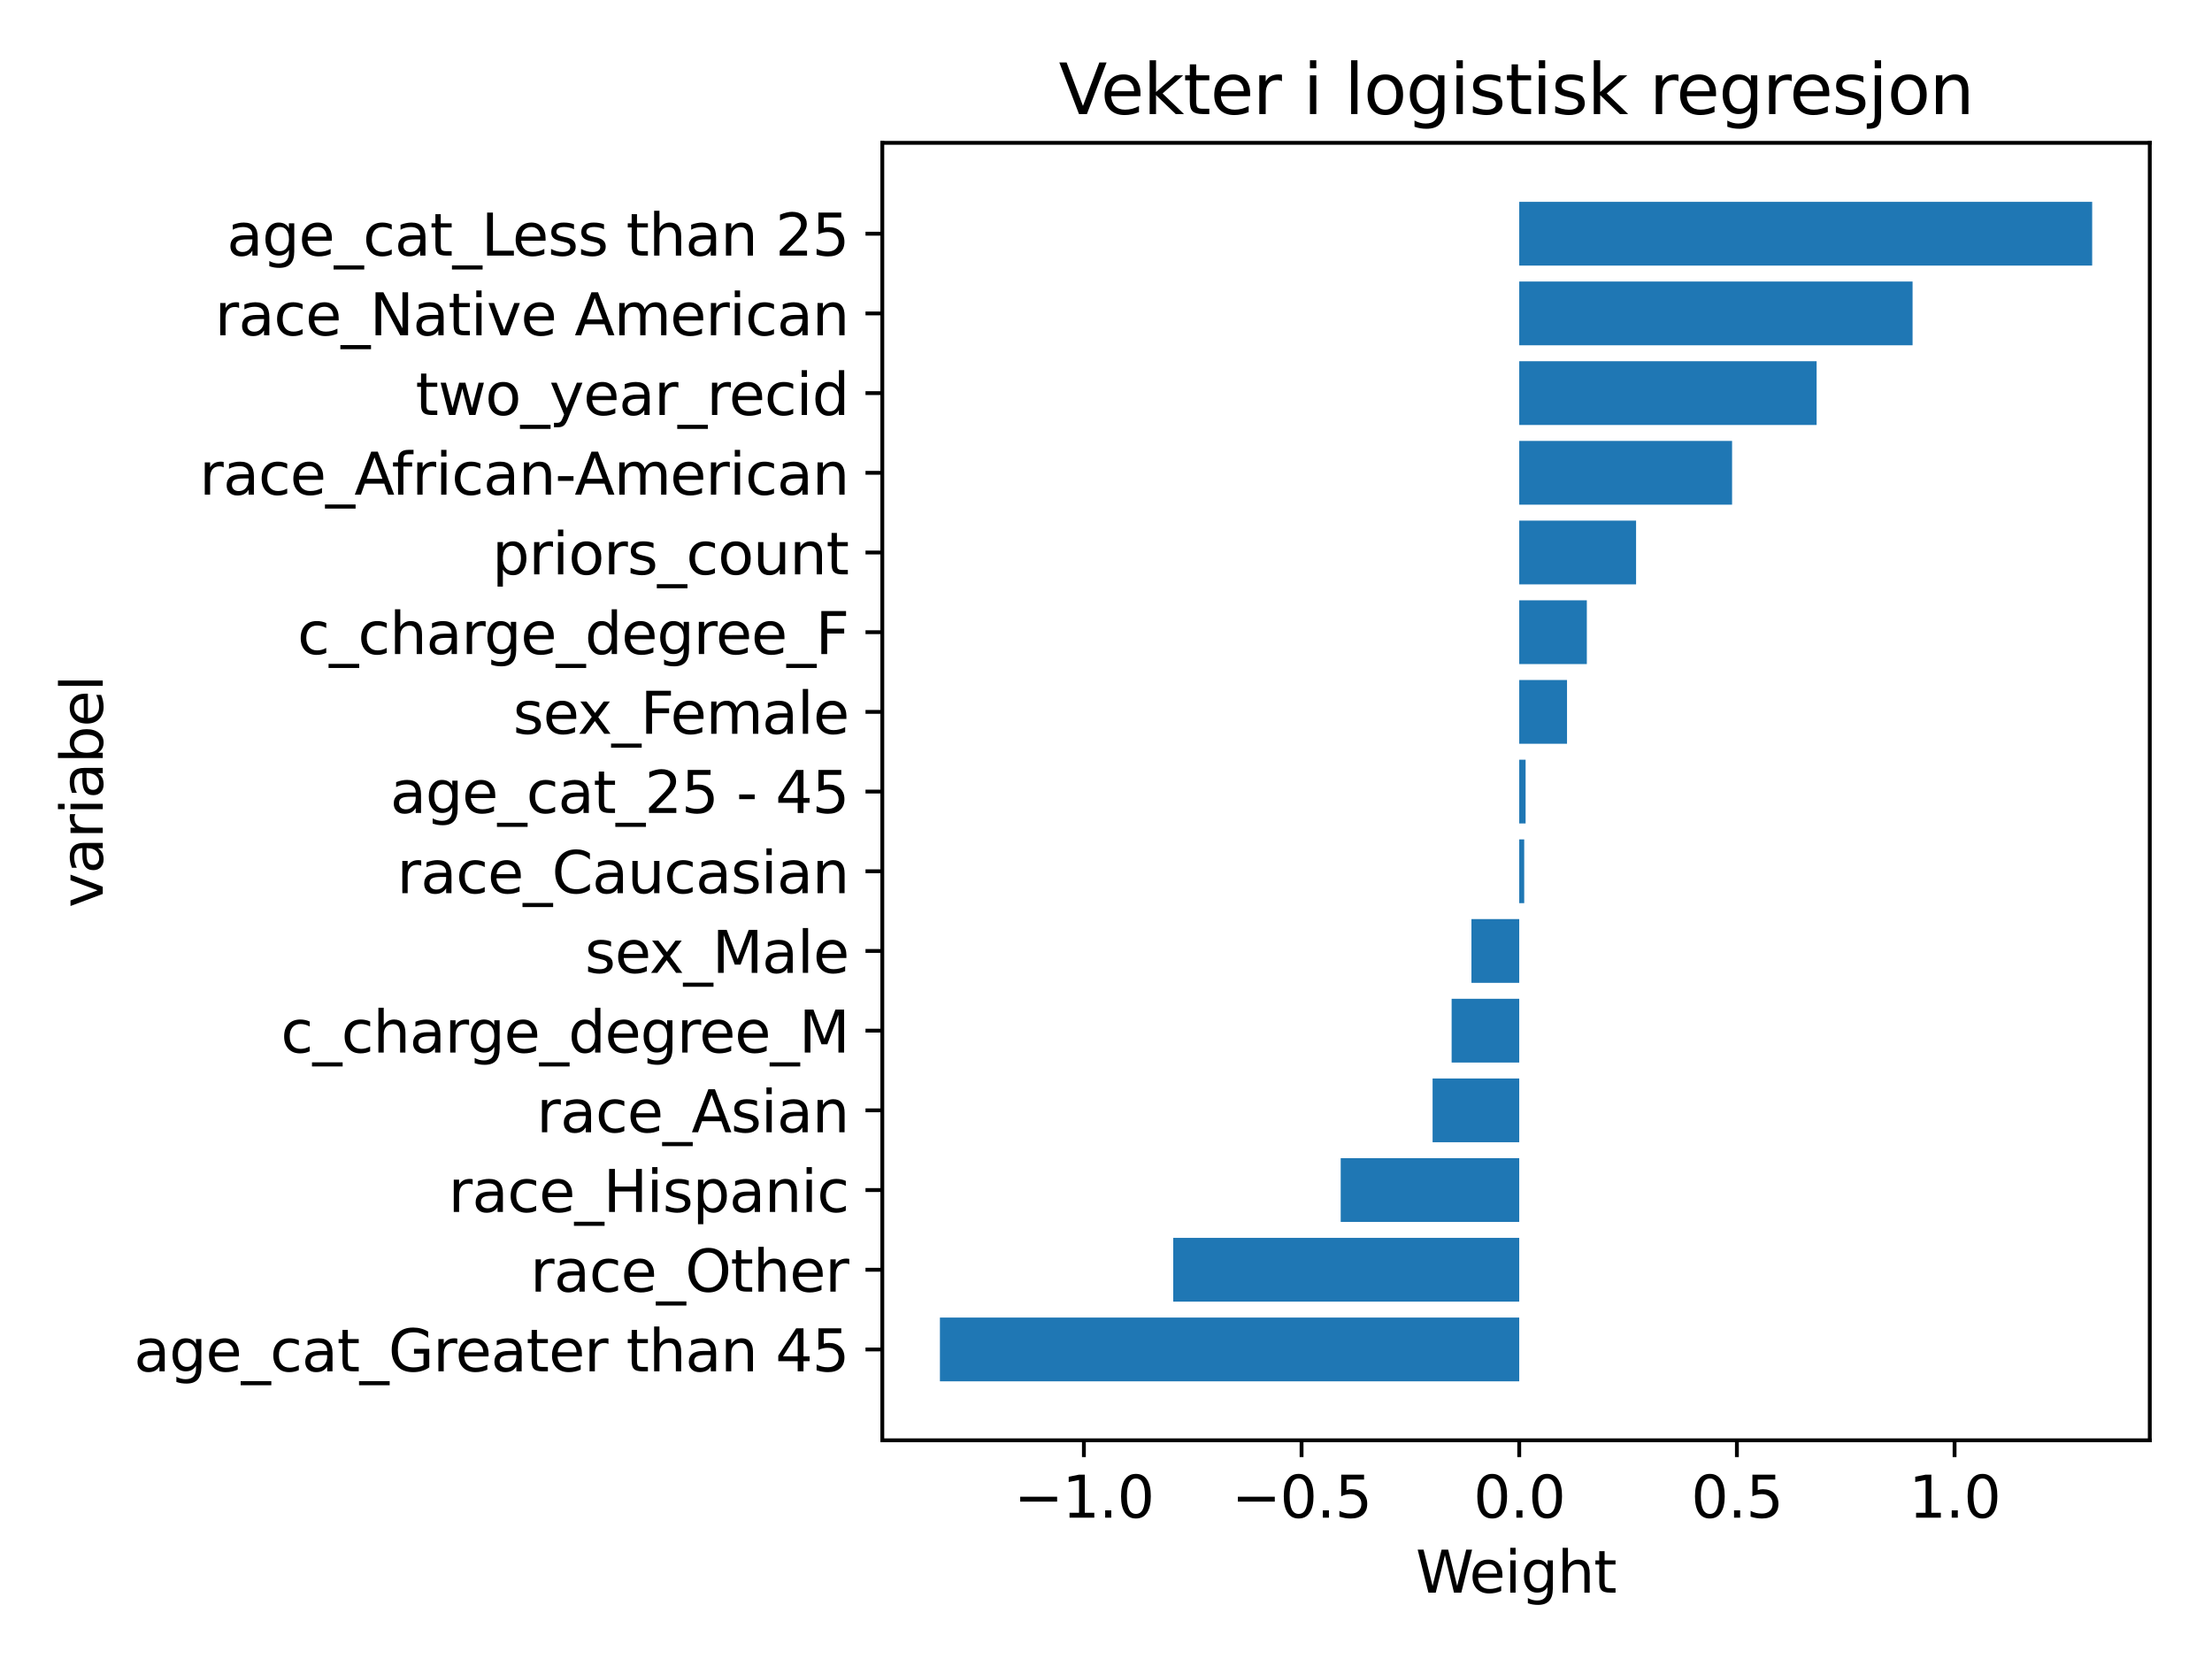 <?xml version="1.0" encoding="utf-8" standalone="no"?>
<!DOCTYPE svg PUBLIC "-//W3C//DTD SVG 1.1//EN"
  "http://www.w3.org/Graphics/SVG/1.1/DTD/svg11.dtd">
<svg xmlns:xlink="http://www.w3.org/1999/xlink" width="460.8pt" height="345.6pt" viewBox="0 0 460.8 345.6" xmlns="http://www.w3.org/2000/svg" version="1.1">
 <defs>
  <style type="text/css">*{stroke-linejoin: round; stroke-linecap: butt}</style>
 </defs>
 <g id="figure_1">
  <g id="patch_1">
   <path d="M 0 345.6 
L 460.8 345.6 
L 460.8 0 
L 0 0 
z
" style="fill: #ffffff"/>
  </g>
  <g id="axes_1">
   <g id="patch_2">
    <path d="M 183.8 300.04 
L 447.84 300.04 
L 447.84 29.76 
L 183.8 29.76 
z
" style="fill: #ffffff"/>
   </g>
   <g id="patch_3">
    <path d="M 316.483 287.755 
L 195.802 287.755 
L 195.802 274.473 
L 316.483 274.473 
z
" clip-path="url(#p409fd5f65a)" style="fill: #1f77b4"/>
   </g>
   <g id="patch_4">
    <path d="M 316.483 271.153 
L 244.405 271.153 
L 244.405 257.871 
L 316.483 257.871 
z
" clip-path="url(#p409fd5f65a)" style="fill: #1f77b4"/>
   </g>
   <g id="patch_5">
    <path d="M 316.483 254.551 
L 279.292 254.551 
L 279.292 241.269 
L 316.483 241.269 
z
" clip-path="url(#p409fd5f65a)" style="fill: #1f77b4"/>
   </g>
   <g id="patch_6">
    <path d="M 316.483 237.949 
L 298.436 237.949 
L 298.436 224.667 
L 316.483 224.667 
z
" clip-path="url(#p409fd5f65a)" style="fill: #1f77b4"/>
   </g>
   <g id="patch_7">
    <path d="M 316.483 221.347 
L 302.4 221.347 
L 302.4 208.065 
L 316.483 208.065 
z
" clip-path="url(#p409fd5f65a)" style="fill: #1f77b4"/>
   </g>
   <g id="patch_8">
    <path d="M 316.483 204.745 
L 306.528 204.745 
L 306.528 191.463 
L 316.483 191.463 
z
" clip-path="url(#p409fd5f65a)" style="fill: #1f77b4"/>
   </g>
   <g id="patch_9">
    <path d="M 316.483 188.143 
L 317.522 188.143 
L 317.522 174.861 
L 316.483 174.861 
z
" clip-path="url(#p409fd5f65a)" style="fill: #1f77b4"/>
   </g>
   <g id="patch_10">
    <path d="M 316.483 171.541 
L 317.811 171.541 
L 317.811 158.259 
L 316.483 158.259 
z
" clip-path="url(#p409fd5f65a)" style="fill: #1f77b4"/>
   </g>
   <g id="patch_11">
    <path d="M 316.483 154.939 
L 326.439 154.939 
L 326.439 141.657 
L 316.483 141.657 
z
" clip-path="url(#p409fd5f65a)" style="fill: #1f77b4"/>
   </g>
   <g id="patch_12">
    <path d="M 316.483 138.337 
L 330.567 138.337 
L 330.567 125.055 
L 316.483 125.055 
z
" clip-path="url(#p409fd5f65a)" style="fill: #1f77b4"/>
   </g>
   <g id="patch_13">
    <path d="M 316.483 121.735 
L 340.826 121.735 
L 340.826 108.453 
L 316.483 108.453 
z
" clip-path="url(#p409fd5f65a)" style="fill: #1f77b4"/>
   </g>
   <g id="patch_14">
    <path d="M 316.483 105.133 
L 360.823 105.133 
L 360.823 91.851 
L 316.483 91.851 
z
" clip-path="url(#p409fd5f65a)" style="fill: #1f77b4"/>
   </g>
   <g id="patch_15">
    <path d="M 316.483 88.531 
L 378.435 88.531 
L 378.435 75.249 
L 316.483 75.249 
z
" clip-path="url(#p409fd5f65a)" style="fill: #1f77b4"/>
   </g>
   <g id="patch_16">
    <path d="M 316.483 71.929 
L 398.424 71.929 
L 398.424 58.647 
L 316.483 58.647 
z
" clip-path="url(#p409fd5f65a)" style="fill: #1f77b4"/>
   </g>
   <g id="patch_17">
    <path d="M 316.483 55.327 
L 435.838 55.327 
L 435.838 42.045 
L 316.483 42.045 
z
" clip-path="url(#p409fd5f65a)" style="fill: #1f77b4"/>
   </g>
   <g id="matplotlib.axis_1">
    <g id="xtick_1">
     <g id="line2d_1">
      <defs>
       <path id="m7506af72a2" d="M 0 0 
L 0 3.5 
" style="stroke: #000000; stroke-width: 0.8"/>
      </defs>
      <g>
       <use xlink:href="#m7506af72a2" x="225.795" y="300.04" style="stroke: #000000; stroke-width: 0.8"/>
      </g>
     </g>
     <g id="text_1">
      <!-- −1.0 -->
      <g transform="translate(211.225 316.158) scale(0.12 -0.12)">
       <defs>
        <path id="DejaVuSans-2212" d="M 678 2272 
L 4684 2272 
L 4684 1741 
L 678 1741 
L 678 2272 
z
" transform="scale(0.016)"/>
        <path id="DejaVuSans-31" d="M 794 531 
L 1825 531 
L 1825 4091 
L 703 3866 
L 703 4441 
L 1819 4666 
L 2450 4666 
L 2450 531 
L 3481 531 
L 3481 0 
L 794 0 
L 794 531 
z
" transform="scale(0.016)"/>
        <path id="DejaVuSans-2e" d="M 684 794 
L 1344 794 
L 1344 0 
L 684 0 
L 684 794 
z
" transform="scale(0.016)"/>
        <path id="DejaVuSans-30" d="M 2034 4250 
Q 1547 4250 1301 3770 
Q 1056 3291 1056 2328 
Q 1056 1369 1301 889 
Q 1547 409 2034 409 
Q 2525 409 2770 889 
Q 3016 1369 3016 2328 
Q 3016 3291 2770 3770 
Q 2525 4250 2034 4250 
z
M 2034 4750 
Q 2819 4750 3233 4129 
Q 3647 3509 3647 2328 
Q 3647 1150 3233 529 
Q 2819 -91 2034 -91 
Q 1250 -91 836 529 
Q 422 1150 422 2328 
Q 422 3509 836 4129 
Q 1250 4750 2034 4750 
z
" transform="scale(0.016)"/>
       </defs>
       <use xlink:href="#DejaVuSans-2212"/>
       <use xlink:href="#DejaVuSans-31" x="83.789"/>
       <use xlink:href="#DejaVuSans-2e" x="147.412"/>
       <use xlink:href="#DejaVuSans-30" x="179.199"/>
      </g>
     </g>
    </g>
    <g id="xtick_2">
     <g id="line2d_2">
      <g>
       <use xlink:href="#m7506af72a2" x="271.139" y="300.04" style="stroke: #000000; stroke-width: 0.8"/>
      </g>
     </g>
     <g id="text_2">
      <!-- −0.5 -->
      <g transform="translate(256.57 316.158) scale(0.12 -0.12)">
       <defs>
        <path id="DejaVuSans-35" d="M 691 4666 
L 3169 4666 
L 3169 4134 
L 1269 4134 
L 1269 2991 
Q 1406 3038 1543 3061 
Q 1681 3084 1819 3084 
Q 2600 3084 3056 2656 
Q 3513 2228 3513 1497 
Q 3513 744 3044 326 
Q 2575 -91 1722 -91 
Q 1428 -91 1123 -41 
Q 819 9 494 109 
L 494 744 
Q 775 591 1075 516 
Q 1375 441 1709 441 
Q 2250 441 2565 725 
Q 2881 1009 2881 1497 
Q 2881 1984 2565 2268 
Q 2250 2553 1709 2553 
Q 1456 2553 1204 2497 
Q 953 2441 691 2322 
L 691 4666 
z
" transform="scale(0.016)"/>
       </defs>
       <use xlink:href="#DejaVuSans-2212"/>
       <use xlink:href="#DejaVuSans-30" x="83.789"/>
       <use xlink:href="#DejaVuSans-2e" x="147.412"/>
       <use xlink:href="#DejaVuSans-35" x="179.199"/>
      </g>
     </g>
    </g>
    <g id="xtick_3">
     <g id="line2d_3">
      <g>
       <use xlink:href="#m7506af72a2" x="316.483" y="300.04" style="stroke: #000000; stroke-width: 0.8"/>
      </g>
     </g>
     <g id="text_3">
      <!-- 0.0 -->
      <g transform="translate(306.942 316.158) scale(0.12 -0.12)">
       <use xlink:href="#DejaVuSans-30"/>
       <use xlink:href="#DejaVuSans-2e" x="63.623"/>
       <use xlink:href="#DejaVuSans-30" x="95.41"/>
      </g>
     </g>
    </g>
    <g id="xtick_4">
     <g id="line2d_4">
      <g>
       <use xlink:href="#m7506af72a2" x="361.828" y="300.04" style="stroke: #000000; stroke-width: 0.8"/>
      </g>
     </g>
     <g id="text_4">
      <!-- 0.5 -->
      <g transform="translate(352.286 316.158) scale(0.12 -0.12)">
       <use xlink:href="#DejaVuSans-30"/>
       <use xlink:href="#DejaVuSans-2e" x="63.623"/>
       <use xlink:href="#DejaVuSans-35" x="95.41"/>
      </g>
     </g>
    </g>
    <g id="xtick_5">
     <g id="line2d_5">
      <g>
       <use xlink:href="#m7506af72a2" x="407.172" y="300.04" style="stroke: #000000; stroke-width: 0.8"/>
      </g>
     </g>
     <g id="text_5">
      <!-- 1.0 -->
      <g transform="translate(397.63 316.158) scale(0.12 -0.12)">
       <use xlink:href="#DejaVuSans-31"/>
       <use xlink:href="#DejaVuSans-2e" x="63.623"/>
       <use xlink:href="#DejaVuSans-30" x="95.41"/>
      </g>
     </g>
    </g>
    <g id="text_6">
     <!-- Weight -->
     <g transform="translate(294.918 331.772) scale(0.12 -0.12)">
      <defs>
       <path id="DejaVuSans-57" d="M 213 4666 
L 850 4666 
L 1831 722 
L 2809 4666 
L 3519 4666 
L 4500 722 
L 5478 4666 
L 6119 4666 
L 4947 0 
L 4153 0 
L 3169 4050 
L 2175 0 
L 1381 0 
L 213 4666 
z
" transform="scale(0.016)"/>
       <path id="DejaVuSans-65" d="M 3597 1894 
L 3597 1613 
L 953 1613 
Q 991 1019 1311 708 
Q 1631 397 2203 397 
Q 2534 397 2845 478 
Q 3156 559 3463 722 
L 3463 178 
Q 3153 47 2828 -22 
Q 2503 -91 2169 -91 
Q 1331 -91 842 396 
Q 353 884 353 1716 
Q 353 2575 817 3079 
Q 1281 3584 2069 3584 
Q 2775 3584 3186 3129 
Q 3597 2675 3597 1894 
z
M 3022 2063 
Q 3016 2534 2758 2815 
Q 2500 3097 2075 3097 
Q 1594 3097 1305 2825 
Q 1016 2553 972 2059 
L 3022 2063 
z
" transform="scale(0.016)"/>
       <path id="DejaVuSans-69" d="M 603 3500 
L 1178 3500 
L 1178 0 
L 603 0 
L 603 3500 
z
M 603 4863 
L 1178 4863 
L 1178 4134 
L 603 4134 
L 603 4863 
z
" transform="scale(0.016)"/>
       <path id="DejaVuSans-67" d="M 2906 1791 
Q 2906 2416 2648 2759 
Q 2391 3103 1925 3103 
Q 1463 3103 1205 2759 
Q 947 2416 947 1791 
Q 947 1169 1205 825 
Q 1463 481 1925 481 
Q 2391 481 2648 825 
Q 2906 1169 2906 1791 
z
M 3481 434 
Q 3481 -459 3084 -895 
Q 2688 -1331 1869 -1331 
Q 1566 -1331 1297 -1286 
Q 1028 -1241 775 -1147 
L 775 -588 
Q 1028 -725 1275 -790 
Q 1522 -856 1778 -856 
Q 2344 -856 2625 -561 
Q 2906 -266 2906 331 
L 2906 616 
Q 2728 306 2450 153 
Q 2172 0 1784 0 
Q 1141 0 747 490 
Q 353 981 353 1791 
Q 353 2603 747 3093 
Q 1141 3584 1784 3584 
Q 2172 3584 2450 3431 
Q 2728 3278 2906 2969 
L 2906 3500 
L 3481 3500 
L 3481 434 
z
" transform="scale(0.016)"/>
       <path id="DejaVuSans-68" d="M 3513 2113 
L 3513 0 
L 2938 0 
L 2938 2094 
Q 2938 2591 2744 2837 
Q 2550 3084 2163 3084 
Q 1697 3084 1428 2787 
Q 1159 2491 1159 1978 
L 1159 0 
L 581 0 
L 581 4863 
L 1159 4863 
L 1159 2956 
Q 1366 3272 1645 3428 
Q 1925 3584 2291 3584 
Q 2894 3584 3203 3211 
Q 3513 2838 3513 2113 
z
" transform="scale(0.016)"/>
       <path id="DejaVuSans-74" d="M 1172 4494 
L 1172 3500 
L 2356 3500 
L 2356 3053 
L 1172 3053 
L 1172 1153 
Q 1172 725 1289 603 
Q 1406 481 1766 481 
L 2356 481 
L 2356 0 
L 1766 0 
Q 1100 0 847 248 
Q 594 497 594 1153 
L 594 3053 
L 172 3053 
L 172 3500 
L 594 3500 
L 594 4494 
L 1172 4494 
z
" transform="scale(0.016)"/>
      </defs>
      <use xlink:href="#DejaVuSans-57"/>
      <use xlink:href="#DejaVuSans-65" x="93.002"/>
      <use xlink:href="#DejaVuSans-69" x="154.525"/>
      <use xlink:href="#DejaVuSans-67" x="182.309"/>
      <use xlink:href="#DejaVuSans-68" x="245.785"/>
      <use xlink:href="#DejaVuSans-74" x="309.164"/>
     </g>
    </g>
   </g>
   <g id="matplotlib.axis_2">
    <g id="ytick_1">
     <g id="line2d_6">
      <defs>
       <path id="mded110d74c" d="M 0 0 
L -3.5 0 
" style="stroke: #000000; stroke-width: 0.8"/>
      </defs>
      <g>
       <use xlink:href="#mded110d74c" x="183.8" y="281.114" style="stroke: #000000; stroke-width: 0.8"/>
      </g>
     </g>
     <g id="text_7">
      <!-- age_cat_Greater than 45 -->
      <g transform="translate(27.902 285.673) scale(0.12 -0.12)">
       <defs>
        <path id="DejaVuSans-61" d="M 2194 1759 
Q 1497 1759 1228 1600 
Q 959 1441 959 1056 
Q 959 750 1161 570 
Q 1363 391 1709 391 
Q 2188 391 2477 730 
Q 2766 1069 2766 1631 
L 2766 1759 
L 2194 1759 
z
M 3341 1997 
L 3341 0 
L 2766 0 
L 2766 531 
Q 2569 213 2275 61 
Q 1981 -91 1556 -91 
Q 1019 -91 701 211 
Q 384 513 384 1019 
Q 384 1609 779 1909 
Q 1175 2209 1959 2209 
L 2766 2209 
L 2766 2266 
Q 2766 2663 2505 2880 
Q 2244 3097 1772 3097 
Q 1472 3097 1187 3025 
Q 903 2953 641 2809 
L 641 3341 
Q 956 3463 1253 3523 
Q 1550 3584 1831 3584 
Q 2591 3584 2966 3190 
Q 3341 2797 3341 1997 
z
" transform="scale(0.016)"/>
        <path id="DejaVuSans-5f" d="M 3263 -1063 
L 3263 -1509 
L -63 -1509 
L -63 -1063 
L 3263 -1063 
z
" transform="scale(0.016)"/>
        <path id="DejaVuSans-63" d="M 3122 3366 
L 3122 2828 
Q 2878 2963 2633 3030 
Q 2388 3097 2138 3097 
Q 1578 3097 1268 2742 
Q 959 2388 959 1747 
Q 959 1106 1268 751 
Q 1578 397 2138 397 
Q 2388 397 2633 464 
Q 2878 531 3122 666 
L 3122 134 
Q 2881 22 2623 -34 
Q 2366 -91 2075 -91 
Q 1284 -91 818 406 
Q 353 903 353 1747 
Q 353 2603 823 3093 
Q 1294 3584 2113 3584 
Q 2378 3584 2631 3529 
Q 2884 3475 3122 3366 
z
" transform="scale(0.016)"/>
        <path id="DejaVuSans-47" d="M 3809 666 
L 3809 1919 
L 2778 1919 
L 2778 2438 
L 4434 2438 
L 4434 434 
Q 4069 175 3628 42 
Q 3188 -91 2688 -91 
Q 1594 -91 976 548 
Q 359 1188 359 2328 
Q 359 3472 976 4111 
Q 1594 4750 2688 4750 
Q 3144 4750 3555 4637 
Q 3966 4525 4313 4306 
L 4313 3634 
Q 3963 3931 3569 4081 
Q 3175 4231 2741 4231 
Q 1884 4231 1454 3753 
Q 1025 3275 1025 2328 
Q 1025 1384 1454 906 
Q 1884 428 2741 428 
Q 3075 428 3337 486 
Q 3600 544 3809 666 
z
" transform="scale(0.016)"/>
        <path id="DejaVuSans-72" d="M 2631 2963 
Q 2534 3019 2420 3045 
Q 2306 3072 2169 3072 
Q 1681 3072 1420 2755 
Q 1159 2438 1159 1844 
L 1159 0 
L 581 0 
L 581 3500 
L 1159 3500 
L 1159 2956 
Q 1341 3275 1631 3429 
Q 1922 3584 2338 3584 
Q 2397 3584 2469 3576 
Q 2541 3569 2628 3553 
L 2631 2963 
z
" transform="scale(0.016)"/>
        <path id="DejaVuSans-20" transform="scale(0.016)"/>
        <path id="DejaVuSans-6e" d="M 3513 2113 
L 3513 0 
L 2938 0 
L 2938 2094 
Q 2938 2591 2744 2837 
Q 2550 3084 2163 3084 
Q 1697 3084 1428 2787 
Q 1159 2491 1159 1978 
L 1159 0 
L 581 0 
L 581 3500 
L 1159 3500 
L 1159 2956 
Q 1366 3272 1645 3428 
Q 1925 3584 2291 3584 
Q 2894 3584 3203 3211 
Q 3513 2838 3513 2113 
z
" transform="scale(0.016)"/>
        <path id="DejaVuSans-34" d="M 2419 4116 
L 825 1625 
L 2419 1625 
L 2419 4116 
z
M 2253 4666 
L 3047 4666 
L 3047 1625 
L 3713 1625 
L 3713 1100 
L 3047 1100 
L 3047 0 
L 2419 0 
L 2419 1100 
L 313 1100 
L 313 1709 
L 2253 4666 
z
" transform="scale(0.016)"/>
       </defs>
       <use xlink:href="#DejaVuSans-61"/>
       <use xlink:href="#DejaVuSans-67" x="61.279"/>
       <use xlink:href="#DejaVuSans-65" x="124.756"/>
       <use xlink:href="#DejaVuSans-5f" x="186.279"/>
       <use xlink:href="#DejaVuSans-63" x="236.279"/>
       <use xlink:href="#DejaVuSans-61" x="291.26"/>
       <use xlink:href="#DejaVuSans-74" x="352.539"/>
       <use xlink:href="#DejaVuSans-5f" x="391.748"/>
       <use xlink:href="#DejaVuSans-47" x="441.748"/>
       <use xlink:href="#DejaVuSans-72" x="519.238"/>
       <use xlink:href="#DejaVuSans-65" x="558.102"/>
       <use xlink:href="#DejaVuSans-61" x="619.625"/>
       <use xlink:href="#DejaVuSans-74" x="680.904"/>
       <use xlink:href="#DejaVuSans-65" x="720.113"/>
       <use xlink:href="#DejaVuSans-72" x="781.637"/>
       <use xlink:href="#DejaVuSans-20" x="822.75"/>
       <use xlink:href="#DejaVuSans-74" x="854.537"/>
       <use xlink:href="#DejaVuSans-68" x="893.746"/>
       <use xlink:href="#DejaVuSans-61" x="957.125"/>
       <use xlink:href="#DejaVuSans-6e" x="1018.404"/>
       <use xlink:href="#DejaVuSans-20" x="1081.783"/>
       <use xlink:href="#DejaVuSans-34" x="1113.57"/>
       <use xlink:href="#DejaVuSans-35" x="1177.193"/>
      </g>
     </g>
    </g>
    <g id="ytick_2">
     <g id="line2d_7">
      <g>
       <use xlink:href="#mded110d74c" x="183.8" y="264.512" style="stroke: #000000; stroke-width: 0.8"/>
      </g>
     </g>
     <g id="text_8">
      <!-- race_Other -->
      <g transform="translate(110.459 269.071) scale(0.12 -0.12)">
       <defs>
        <path id="DejaVuSans-4f" d="M 2522 4238 
Q 1834 4238 1429 3725 
Q 1025 3213 1025 2328 
Q 1025 1447 1429 934 
Q 1834 422 2522 422 
Q 3209 422 3611 934 
Q 4013 1447 4013 2328 
Q 4013 3213 3611 3725 
Q 3209 4238 2522 4238 
z
M 2522 4750 
Q 3503 4750 4090 4092 
Q 4678 3434 4678 2328 
Q 4678 1225 4090 567 
Q 3503 -91 2522 -91 
Q 1538 -91 948 565 
Q 359 1222 359 2328 
Q 359 3434 948 4092 
Q 1538 4750 2522 4750 
z
" transform="scale(0.016)"/>
       </defs>
       <use xlink:href="#DejaVuSans-72"/>
       <use xlink:href="#DejaVuSans-61" x="41.113"/>
       <use xlink:href="#DejaVuSans-63" x="102.393"/>
       <use xlink:href="#DejaVuSans-65" x="157.373"/>
       <use xlink:href="#DejaVuSans-5f" x="218.896"/>
       <use xlink:href="#DejaVuSans-4f" x="268.896"/>
       <use xlink:href="#DejaVuSans-74" x="347.607"/>
       <use xlink:href="#DejaVuSans-68" x="386.816"/>
       <use xlink:href="#DejaVuSans-65" x="450.195"/>
       <use xlink:href="#DejaVuSans-72" x="511.719"/>
      </g>
     </g>
    </g>
    <g id="ytick_3">
     <g id="line2d_8">
      <g>
       <use xlink:href="#mded110d74c" x="183.8" y="247.91" style="stroke: #000000; stroke-width: 0.8"/>
      </g>
     </g>
     <g id="text_9">
      <!-- race_Hispanic -->
      <g transform="translate(93.413 252.469) scale(0.12 -0.12)">
       <defs>
        <path id="DejaVuSans-48" d="M 628 4666 
L 1259 4666 
L 1259 2753 
L 3553 2753 
L 3553 4666 
L 4184 4666 
L 4184 0 
L 3553 0 
L 3553 2222 
L 1259 2222 
L 1259 0 
L 628 0 
L 628 4666 
z
" transform="scale(0.016)"/>
        <path id="DejaVuSans-73" d="M 2834 3397 
L 2834 2853 
Q 2591 2978 2328 3040 
Q 2066 3103 1784 3103 
Q 1356 3103 1142 2972 
Q 928 2841 928 2578 
Q 928 2378 1081 2264 
Q 1234 2150 1697 2047 
L 1894 2003 
Q 2506 1872 2764 1633 
Q 3022 1394 3022 966 
Q 3022 478 2636 193 
Q 2250 -91 1575 -91 
Q 1294 -91 989 -36 
Q 684 19 347 128 
L 347 722 
Q 666 556 975 473 
Q 1284 391 1588 391 
Q 1994 391 2212 530 
Q 2431 669 2431 922 
Q 2431 1156 2273 1281 
Q 2116 1406 1581 1522 
L 1381 1569 
Q 847 1681 609 1914 
Q 372 2147 372 2553 
Q 372 3047 722 3315 
Q 1072 3584 1716 3584 
Q 2034 3584 2315 3537 
Q 2597 3491 2834 3397 
z
" transform="scale(0.016)"/>
        <path id="DejaVuSans-70" d="M 1159 525 
L 1159 -1331 
L 581 -1331 
L 581 3500 
L 1159 3500 
L 1159 2969 
Q 1341 3281 1617 3432 
Q 1894 3584 2278 3584 
Q 2916 3584 3314 3078 
Q 3713 2572 3713 1747 
Q 3713 922 3314 415 
Q 2916 -91 2278 -91 
Q 1894 -91 1617 61 
Q 1341 213 1159 525 
z
M 3116 1747 
Q 3116 2381 2855 2742 
Q 2594 3103 2138 3103 
Q 1681 3103 1420 2742 
Q 1159 2381 1159 1747 
Q 1159 1113 1420 752 
Q 1681 391 2138 391 
Q 2594 391 2855 752 
Q 3116 1113 3116 1747 
z
" transform="scale(0.016)"/>
       </defs>
       <use xlink:href="#DejaVuSans-72"/>
       <use xlink:href="#DejaVuSans-61" x="41.113"/>
       <use xlink:href="#DejaVuSans-63" x="102.393"/>
       <use xlink:href="#DejaVuSans-65" x="157.373"/>
       <use xlink:href="#DejaVuSans-5f" x="218.896"/>
       <use xlink:href="#DejaVuSans-48" x="268.896"/>
       <use xlink:href="#DejaVuSans-69" x="344.092"/>
       <use xlink:href="#DejaVuSans-73" x="371.875"/>
       <use xlink:href="#DejaVuSans-70" x="423.975"/>
       <use xlink:href="#DejaVuSans-61" x="487.451"/>
       <use xlink:href="#DejaVuSans-6e" x="548.73"/>
       <use xlink:href="#DejaVuSans-69" x="612.109"/>
       <use xlink:href="#DejaVuSans-63" x="639.893"/>
      </g>
     </g>
    </g>
    <g id="ytick_4">
     <g id="line2d_9">
      <g>
       <use xlink:href="#mded110d74c" x="183.8" y="231.308" style="stroke: #000000; stroke-width: 0.8"/>
      </g>
     </g>
     <g id="text_10">
      <!-- race_Asian -->
      <g transform="translate(111.779 235.867) scale(0.12 -0.12)">
       <defs>
        <path id="DejaVuSans-41" d="M 2188 4044 
L 1331 1722 
L 3047 1722 
L 2188 4044 
z
M 1831 4666 
L 2547 4666 
L 4325 0 
L 3669 0 
L 3244 1197 
L 1141 1197 
L 716 0 
L 50 0 
L 1831 4666 
z
" transform="scale(0.016)"/>
       </defs>
       <use xlink:href="#DejaVuSans-72"/>
       <use xlink:href="#DejaVuSans-61" x="41.113"/>
       <use xlink:href="#DejaVuSans-63" x="102.393"/>
       <use xlink:href="#DejaVuSans-65" x="157.373"/>
       <use xlink:href="#DejaVuSans-5f" x="218.896"/>
       <use xlink:href="#DejaVuSans-41" x="268.896"/>
       <use xlink:href="#DejaVuSans-73" x="337.305"/>
       <use xlink:href="#DejaVuSans-69" x="389.404"/>
       <use xlink:href="#DejaVuSans-61" x="417.188"/>
       <use xlink:href="#DejaVuSans-6e" x="478.467"/>
      </g>
     </g>
    </g>
    <g id="ytick_5">
     <g id="line2d_10">
      <g>
       <use xlink:href="#mded110d74c" x="183.8" y="214.706" style="stroke: #000000; stroke-width: 0.8"/>
      </g>
     </g>
     <g id="text_11">
      <!-- c_charge_degree_M -->
      <g transform="translate(58.516 219.265) scale(0.12 -0.12)">
       <defs>
        <path id="DejaVuSans-64" d="M 2906 2969 
L 2906 4863 
L 3481 4863 
L 3481 0 
L 2906 0 
L 2906 525 
Q 2725 213 2448 61 
Q 2172 -91 1784 -91 
Q 1150 -91 751 415 
Q 353 922 353 1747 
Q 353 2572 751 3078 
Q 1150 3584 1784 3584 
Q 2172 3584 2448 3432 
Q 2725 3281 2906 2969 
z
M 947 1747 
Q 947 1113 1208 752 
Q 1469 391 1925 391 
Q 2381 391 2643 752 
Q 2906 1113 2906 1747 
Q 2906 2381 2643 2742 
Q 2381 3103 1925 3103 
Q 1469 3103 1208 2742 
Q 947 2381 947 1747 
z
" transform="scale(0.016)"/>
        <path id="DejaVuSans-4d" d="M 628 4666 
L 1569 4666 
L 2759 1491 
L 3956 4666 
L 4897 4666 
L 4897 0 
L 4281 0 
L 4281 4097 
L 3078 897 
L 2444 897 
L 1241 4097 
L 1241 0 
L 628 0 
L 628 4666 
z
" transform="scale(0.016)"/>
       </defs>
       <use xlink:href="#DejaVuSans-63"/>
       <use xlink:href="#DejaVuSans-5f" x="54.98"/>
       <use xlink:href="#DejaVuSans-63" x="104.98"/>
       <use xlink:href="#DejaVuSans-68" x="159.961"/>
       <use xlink:href="#DejaVuSans-61" x="223.34"/>
       <use xlink:href="#DejaVuSans-72" x="284.619"/>
       <use xlink:href="#DejaVuSans-67" x="323.982"/>
       <use xlink:href="#DejaVuSans-65" x="387.459"/>
       <use xlink:href="#DejaVuSans-5f" x="448.982"/>
       <use xlink:href="#DejaVuSans-64" x="498.982"/>
       <use xlink:href="#DejaVuSans-65" x="562.459"/>
       <use xlink:href="#DejaVuSans-67" x="623.982"/>
       <use xlink:href="#DejaVuSans-72" x="687.459"/>
       <use xlink:href="#DejaVuSans-65" x="726.322"/>
       <use xlink:href="#DejaVuSans-65" x="787.846"/>
       <use xlink:href="#DejaVuSans-5f" x="849.369"/>
       <use xlink:href="#DejaVuSans-4d" x="899.369"/>
      </g>
     </g>
    </g>
    <g id="ytick_6">
     <g id="line2d_11">
      <g>
       <use xlink:href="#mded110d74c" x="183.8" y="198.104" style="stroke: #000000; stroke-width: 0.8"/>
      </g>
     </g>
     <g id="text_12">
      <!-- sex_Male -->
      <g transform="translate(121.847 202.663) scale(0.12 -0.12)">
       <defs>
        <path id="DejaVuSans-78" d="M 3513 3500 
L 2247 1797 
L 3578 0 
L 2900 0 
L 1881 1375 
L 863 0 
L 184 0 
L 1544 1831 
L 300 3500 
L 978 3500 
L 1906 2253 
L 2834 3500 
L 3513 3500 
z
" transform="scale(0.016)"/>
        <path id="DejaVuSans-6c" d="M 603 4863 
L 1178 4863 
L 1178 0 
L 603 0 
L 603 4863 
z
" transform="scale(0.016)"/>
       </defs>
       <use xlink:href="#DejaVuSans-73"/>
       <use xlink:href="#DejaVuSans-65" x="52.1"/>
       <use xlink:href="#DejaVuSans-78" x="111.873"/>
       <use xlink:href="#DejaVuSans-5f" x="171.053"/>
       <use xlink:href="#DejaVuSans-4d" x="221.053"/>
       <use xlink:href="#DejaVuSans-61" x="307.332"/>
       <use xlink:href="#DejaVuSans-6c" x="368.611"/>
       <use xlink:href="#DejaVuSans-65" x="396.395"/>
      </g>
     </g>
    </g>
    <g id="ytick_7">
     <g id="line2d_12">
      <g>
       <use xlink:href="#mded110d74c" x="183.8" y="181.502" style="stroke: #000000; stroke-width: 0.8"/>
      </g>
     </g>
     <g id="text_13">
      <!-- race_Caucasian -->
      <g transform="translate(82.698 186.061) scale(0.12 -0.12)">
       <defs>
        <path id="DejaVuSans-43" d="M 4122 4306 
L 4122 3641 
Q 3803 3938 3442 4084 
Q 3081 4231 2675 4231 
Q 1875 4231 1450 3742 
Q 1025 3253 1025 2328 
Q 1025 1406 1450 917 
Q 1875 428 2675 428 
Q 3081 428 3442 575 
Q 3803 722 4122 1019 
L 4122 359 
Q 3791 134 3420 21 
Q 3050 -91 2638 -91 
Q 1578 -91 968 557 
Q 359 1206 359 2328 
Q 359 3453 968 4101 
Q 1578 4750 2638 4750 
Q 3056 4750 3426 4639 
Q 3797 4528 4122 4306 
z
" transform="scale(0.016)"/>
        <path id="DejaVuSans-75" d="M 544 1381 
L 544 3500 
L 1119 3500 
L 1119 1403 
Q 1119 906 1312 657 
Q 1506 409 1894 409 
Q 2359 409 2629 706 
Q 2900 1003 2900 1516 
L 2900 3500 
L 3475 3500 
L 3475 0 
L 2900 0 
L 2900 538 
Q 2691 219 2414 64 
Q 2138 -91 1772 -91 
Q 1169 -91 856 284 
Q 544 659 544 1381 
z
M 1991 3584 
L 1991 3584 
z
" transform="scale(0.016)"/>
       </defs>
       <use xlink:href="#DejaVuSans-72"/>
       <use xlink:href="#DejaVuSans-61" x="41.113"/>
       <use xlink:href="#DejaVuSans-63" x="102.393"/>
       <use xlink:href="#DejaVuSans-65" x="157.373"/>
       <use xlink:href="#DejaVuSans-5f" x="218.896"/>
       <use xlink:href="#DejaVuSans-43" x="268.896"/>
       <use xlink:href="#DejaVuSans-61" x="338.721"/>
       <use xlink:href="#DejaVuSans-75" x="400"/>
       <use xlink:href="#DejaVuSans-63" x="463.379"/>
       <use xlink:href="#DejaVuSans-61" x="518.359"/>
       <use xlink:href="#DejaVuSans-73" x="579.639"/>
       <use xlink:href="#DejaVuSans-69" x="631.738"/>
       <use xlink:href="#DejaVuSans-61" x="659.521"/>
       <use xlink:href="#DejaVuSans-6e" x="720.801"/>
      </g>
     </g>
    </g>
    <g id="ytick_8">
     <g id="line2d_13">
      <g>
       <use xlink:href="#mded110d74c" x="183.8" y="164.9" style="stroke: #000000; stroke-width: 0.8"/>
      </g>
     </g>
     <g id="text_14">
      <!-- age_cat_25 - 45 -->
      <g transform="translate(81.291 169.353) scale(0.12 -0.12)">
       <defs>
        <path id="DejaVuSans-32" d="M 1228 531 
L 3431 531 
L 3431 0 
L 469 0 
L 469 531 
Q 828 903 1448 1529 
Q 2069 2156 2228 2338 
Q 2531 2678 2651 2914 
Q 2772 3150 2772 3378 
Q 2772 3750 2511 3984 
Q 2250 4219 1831 4219 
Q 1534 4219 1204 4116 
Q 875 4013 500 3803 
L 500 4441 
Q 881 4594 1212 4672 
Q 1544 4750 1819 4750 
Q 2544 4750 2975 4387 
Q 3406 4025 3406 3419 
Q 3406 3131 3298 2873 
Q 3191 2616 2906 2266 
Q 2828 2175 2409 1742 
Q 1991 1309 1228 531 
z
" transform="scale(0.016)"/>
        <path id="DejaVuSans-2d" d="M 313 2009 
L 1997 2009 
L 1997 1497 
L 313 1497 
L 313 2009 
z
" transform="scale(0.016)"/>
       </defs>
       <use xlink:href="#DejaVuSans-61"/>
       <use xlink:href="#DejaVuSans-67" x="61.279"/>
       <use xlink:href="#DejaVuSans-65" x="124.756"/>
       <use xlink:href="#DejaVuSans-5f" x="186.279"/>
       <use xlink:href="#DejaVuSans-63" x="236.279"/>
       <use xlink:href="#DejaVuSans-61" x="291.26"/>
       <use xlink:href="#DejaVuSans-74" x="352.539"/>
       <use xlink:href="#DejaVuSans-5f" x="391.748"/>
       <use xlink:href="#DejaVuSans-32" x="441.748"/>
       <use xlink:href="#DejaVuSans-35" x="505.371"/>
       <use xlink:href="#DejaVuSans-20" x="568.994"/>
       <use xlink:href="#DejaVuSans-2d" x="600.781"/>
       <use xlink:href="#DejaVuSans-20" x="636.865"/>
       <use xlink:href="#DejaVuSans-34" x="668.652"/>
       <use xlink:href="#DejaVuSans-35" x="732.275"/>
      </g>
     </g>
    </g>
    <g id="ytick_9">
     <g id="line2d_14">
      <g>
       <use xlink:href="#mded110d74c" x="183.8" y="148.298" style="stroke: #000000; stroke-width: 0.8"/>
      </g>
     </g>
     <g id="text_15">
      <!-- sex_Female -->
      <g transform="translate(106.887 152.857) scale(0.12 -0.12)">
       <defs>
        <path id="DejaVuSans-46" d="M 628 4666 
L 3309 4666 
L 3309 4134 
L 1259 4134 
L 1259 2759 
L 3109 2759 
L 3109 2228 
L 1259 2228 
L 1259 0 
L 628 0 
L 628 4666 
z
" transform="scale(0.016)"/>
        <path id="DejaVuSans-6d" d="M 3328 2828 
Q 3544 3216 3844 3400 
Q 4144 3584 4550 3584 
Q 5097 3584 5394 3201 
Q 5691 2819 5691 2113 
L 5691 0 
L 5113 0 
L 5113 2094 
Q 5113 2597 4934 2840 
Q 4756 3084 4391 3084 
Q 3944 3084 3684 2787 
Q 3425 2491 3425 1978 
L 3425 0 
L 2847 0 
L 2847 2094 
Q 2847 2600 2669 2842 
Q 2491 3084 2119 3084 
Q 1678 3084 1418 2786 
Q 1159 2488 1159 1978 
L 1159 0 
L 581 0 
L 581 3500 
L 1159 3500 
L 1159 2956 
Q 1356 3278 1631 3431 
Q 1906 3584 2284 3584 
Q 2666 3584 2933 3390 
Q 3200 3197 3328 2828 
z
" transform="scale(0.016)"/>
       </defs>
       <use xlink:href="#DejaVuSans-73"/>
       <use xlink:href="#DejaVuSans-65" x="52.1"/>
       <use xlink:href="#DejaVuSans-78" x="111.873"/>
       <use xlink:href="#DejaVuSans-5f" x="171.053"/>
       <use xlink:href="#DejaVuSans-46" x="221.053"/>
       <use xlink:href="#DejaVuSans-65" x="273.072"/>
       <use xlink:href="#DejaVuSans-6d" x="334.596"/>
       <use xlink:href="#DejaVuSans-61" x="432.008"/>
       <use xlink:href="#DejaVuSans-6c" x="493.287"/>
       <use xlink:href="#DejaVuSans-65" x="521.07"/>
      </g>
     </g>
    </g>
    <g id="ytick_10">
     <g id="line2d_15">
      <g>
       <use xlink:href="#mded110d74c" x="183.8" y="131.696" style="stroke: #000000; stroke-width: 0.8"/>
      </g>
     </g>
     <g id="text_16">
      <!-- c_charge_degree_F -->
      <g transform="translate(61.968 136.255) scale(0.12 -0.12)">
       <use xlink:href="#DejaVuSans-63"/>
       <use xlink:href="#DejaVuSans-5f" x="54.98"/>
       <use xlink:href="#DejaVuSans-63" x="104.98"/>
       <use xlink:href="#DejaVuSans-68" x="159.961"/>
       <use xlink:href="#DejaVuSans-61" x="223.34"/>
       <use xlink:href="#DejaVuSans-72" x="284.619"/>
       <use xlink:href="#DejaVuSans-67" x="323.982"/>
       <use xlink:href="#DejaVuSans-65" x="387.459"/>
       <use xlink:href="#DejaVuSans-5f" x="448.982"/>
       <use xlink:href="#DejaVuSans-64" x="498.982"/>
       <use xlink:href="#DejaVuSans-65" x="562.459"/>
       <use xlink:href="#DejaVuSans-67" x="623.982"/>
       <use xlink:href="#DejaVuSans-72" x="687.459"/>
       <use xlink:href="#DejaVuSans-65" x="726.322"/>
       <use xlink:href="#DejaVuSans-65" x="787.846"/>
       <use xlink:href="#DejaVuSans-5f" x="849.369"/>
       <use xlink:href="#DejaVuSans-46" x="899.369"/>
      </g>
     </g>
    </g>
    <g id="ytick_11">
     <g id="line2d_16">
      <g>
       <use xlink:href="#mded110d74c" x="183.8" y="115.094" style="stroke: #000000; stroke-width: 0.8"/>
      </g>
     </g>
     <g id="text_17">
      <!-- priors_count -->
      <g transform="translate(102.533 119.653) scale(0.12 -0.12)">
       <defs>
        <path id="DejaVuSans-6f" d="M 1959 3097 
Q 1497 3097 1228 2736 
Q 959 2375 959 1747 
Q 959 1119 1226 758 
Q 1494 397 1959 397 
Q 2419 397 2687 759 
Q 2956 1122 2956 1747 
Q 2956 2369 2687 2733 
Q 2419 3097 1959 3097 
z
M 1959 3584 
Q 2709 3584 3137 3096 
Q 3566 2609 3566 1747 
Q 3566 888 3137 398 
Q 2709 -91 1959 -91 
Q 1206 -91 779 398 
Q 353 888 353 1747 
Q 353 2609 779 3096 
Q 1206 3584 1959 3584 
z
" transform="scale(0.016)"/>
       </defs>
       <use xlink:href="#DejaVuSans-70"/>
       <use xlink:href="#DejaVuSans-72" x="63.477"/>
       <use xlink:href="#DejaVuSans-69" x="104.59"/>
       <use xlink:href="#DejaVuSans-6f" x="132.373"/>
       <use xlink:href="#DejaVuSans-72" x="193.555"/>
       <use xlink:href="#DejaVuSans-73" x="234.668"/>
       <use xlink:href="#DejaVuSans-5f" x="286.768"/>
       <use xlink:href="#DejaVuSans-63" x="336.768"/>
       <use xlink:href="#DejaVuSans-6f" x="391.748"/>
       <use xlink:href="#DejaVuSans-75" x="452.93"/>
       <use xlink:href="#DejaVuSans-6e" x="516.309"/>
       <use xlink:href="#DejaVuSans-74" x="579.688"/>
      </g>
     </g>
    </g>
    <g id="ytick_12">
     <g id="line2d_17">
      <g>
       <use xlink:href="#mded110d74c" x="183.8" y="98.492" style="stroke: #000000; stroke-width: 0.8"/>
      </g>
     </g>
     <g id="text_18">
      <!-- race_African-American -->
      <g transform="translate(41.545 103.051) scale(0.12 -0.12)">
       <defs>
        <path id="DejaVuSans-66" d="M 2375 4863 
L 2375 4384 
L 1825 4384 
Q 1516 4384 1395 4259 
Q 1275 4134 1275 3809 
L 1275 3500 
L 2222 3500 
L 2222 3053 
L 1275 3053 
L 1275 0 
L 697 0 
L 697 3053 
L 147 3053 
L 147 3500 
L 697 3500 
L 697 3744 
Q 697 4328 969 4595 
Q 1241 4863 1831 4863 
L 2375 4863 
z
" transform="scale(0.016)"/>
       </defs>
       <use xlink:href="#DejaVuSans-72"/>
       <use xlink:href="#DejaVuSans-61" x="41.113"/>
       <use xlink:href="#DejaVuSans-63" x="102.393"/>
       <use xlink:href="#DejaVuSans-65" x="157.373"/>
       <use xlink:href="#DejaVuSans-5f" x="218.896"/>
       <use xlink:href="#DejaVuSans-41" x="268.896"/>
       <use xlink:href="#DejaVuSans-66" x="333.68"/>
       <use xlink:href="#DejaVuSans-72" x="368.885"/>
       <use xlink:href="#DejaVuSans-69" x="409.998"/>
       <use xlink:href="#DejaVuSans-63" x="437.781"/>
       <use xlink:href="#DejaVuSans-61" x="492.762"/>
       <use xlink:href="#DejaVuSans-6e" x="554.041"/>
       <use xlink:href="#DejaVuSans-2d" x="617.42"/>
       <use xlink:href="#DejaVuSans-41" x="651.254"/>
       <use xlink:href="#DejaVuSans-6d" x="719.662"/>
       <use xlink:href="#DejaVuSans-65" x="817.074"/>
       <use xlink:href="#DejaVuSans-72" x="878.598"/>
       <use xlink:href="#DejaVuSans-69" x="919.711"/>
       <use xlink:href="#DejaVuSans-63" x="947.494"/>
       <use xlink:href="#DejaVuSans-61" x="1002.475"/>
       <use xlink:href="#DejaVuSans-6e" x="1063.754"/>
      </g>
     </g>
    </g>
    <g id="ytick_13">
     <g id="line2d_18">
      <g>
       <use xlink:href="#mded110d74c" x="183.8" y="81.89" style="stroke: #000000; stroke-width: 0.8"/>
      </g>
     </g>
     <g id="text_19">
      <!-- two_year_recid -->
      <g transform="translate(86.569 86.449) scale(0.12 -0.12)">
       <defs>
        <path id="DejaVuSans-77" d="M 269 3500 
L 844 3500 
L 1563 769 
L 2278 3500 
L 2956 3500 
L 3675 769 
L 4391 3500 
L 4966 3500 
L 4050 0 
L 3372 0 
L 2619 2869 
L 1863 0 
L 1184 0 
L 269 3500 
z
" transform="scale(0.016)"/>
        <path id="DejaVuSans-79" d="M 2059 -325 
Q 1816 -950 1584 -1140 
Q 1353 -1331 966 -1331 
L 506 -1331 
L 506 -850 
L 844 -850 
Q 1081 -850 1212 -737 
Q 1344 -625 1503 -206 
L 1606 56 
L 191 3500 
L 800 3500 
L 1894 763 
L 2988 3500 
L 3597 3500 
L 2059 -325 
z
" transform="scale(0.016)"/>
       </defs>
       <use xlink:href="#DejaVuSans-74"/>
       <use xlink:href="#DejaVuSans-77" x="39.209"/>
       <use xlink:href="#DejaVuSans-6f" x="120.996"/>
       <use xlink:href="#DejaVuSans-5f" x="182.178"/>
       <use xlink:href="#DejaVuSans-79" x="232.178"/>
       <use xlink:href="#DejaVuSans-65" x="291.357"/>
       <use xlink:href="#DejaVuSans-61" x="352.881"/>
       <use xlink:href="#DejaVuSans-72" x="414.16"/>
       <use xlink:href="#DejaVuSans-5f" x="455.273"/>
       <use xlink:href="#DejaVuSans-72" x="505.273"/>
       <use xlink:href="#DejaVuSans-65" x="544.137"/>
       <use xlink:href="#DejaVuSans-63" x="605.66"/>
       <use xlink:href="#DejaVuSans-69" x="660.641"/>
       <use xlink:href="#DejaVuSans-64" x="688.424"/>
      </g>
     </g>
    </g>
    <g id="ytick_14">
     <g id="line2d_19">
      <g>
       <use xlink:href="#mded110d74c" x="183.8" y="65.288" style="stroke: #000000; stroke-width: 0.8"/>
      </g>
     </g>
     <g id="text_20">
      <!-- race_Native American -->
      <g transform="translate(44.757 69.847) scale(0.12 -0.12)">
       <defs>
        <path id="DejaVuSans-4e" d="M 628 4666 
L 1478 4666 
L 3547 763 
L 3547 4666 
L 4159 4666 
L 4159 0 
L 3309 0 
L 1241 3903 
L 1241 0 
L 628 0 
L 628 4666 
z
" transform="scale(0.016)"/>
        <path id="DejaVuSans-76" d="M 191 3500 
L 800 3500 
L 1894 563 
L 2988 3500 
L 3597 3500 
L 2284 0 
L 1503 0 
L 191 3500 
z
" transform="scale(0.016)"/>
       </defs>
       <use xlink:href="#DejaVuSans-72"/>
       <use xlink:href="#DejaVuSans-61" x="41.113"/>
       <use xlink:href="#DejaVuSans-63" x="102.393"/>
       <use xlink:href="#DejaVuSans-65" x="157.373"/>
       <use xlink:href="#DejaVuSans-5f" x="218.896"/>
       <use xlink:href="#DejaVuSans-4e" x="268.896"/>
       <use xlink:href="#DejaVuSans-61" x="343.701"/>
       <use xlink:href="#DejaVuSans-74" x="404.98"/>
       <use xlink:href="#DejaVuSans-69" x="444.189"/>
       <use xlink:href="#DejaVuSans-76" x="471.973"/>
       <use xlink:href="#DejaVuSans-65" x="531.152"/>
       <use xlink:href="#DejaVuSans-20" x="592.676"/>
       <use xlink:href="#DejaVuSans-41" x="624.463"/>
       <use xlink:href="#DejaVuSans-6d" x="692.871"/>
       <use xlink:href="#DejaVuSans-65" x="790.283"/>
       <use xlink:href="#DejaVuSans-72" x="851.807"/>
       <use xlink:href="#DejaVuSans-69" x="892.92"/>
       <use xlink:href="#DejaVuSans-63" x="920.703"/>
       <use xlink:href="#DejaVuSans-61" x="975.684"/>
       <use xlink:href="#DejaVuSans-6e" x="1036.963"/>
      </g>
     </g>
    </g>
    <g id="ytick_15">
     <g id="line2d_20">
      <g>
       <use xlink:href="#mded110d74c" x="183.8" y="48.686" style="stroke: #000000; stroke-width: 0.8"/>
      </g>
     </g>
     <g id="text_21">
      <!-- age_cat_Less than 25 -->
      <g transform="translate(47.26 53.245) scale(0.12 -0.12)">
       <defs>
        <path id="DejaVuSans-4c" d="M 628 4666 
L 1259 4666 
L 1259 531 
L 3531 531 
L 3531 0 
L 628 0 
L 628 4666 
z
" transform="scale(0.016)"/>
       </defs>
       <use xlink:href="#DejaVuSans-61"/>
       <use xlink:href="#DejaVuSans-67" x="61.279"/>
       <use xlink:href="#DejaVuSans-65" x="124.756"/>
       <use xlink:href="#DejaVuSans-5f" x="186.279"/>
       <use xlink:href="#DejaVuSans-63" x="236.279"/>
       <use xlink:href="#DejaVuSans-61" x="291.26"/>
       <use xlink:href="#DejaVuSans-74" x="352.539"/>
       <use xlink:href="#DejaVuSans-5f" x="391.748"/>
       <use xlink:href="#DejaVuSans-4c" x="441.748"/>
       <use xlink:href="#DejaVuSans-65" x="495.711"/>
       <use xlink:href="#DejaVuSans-73" x="557.234"/>
       <use xlink:href="#DejaVuSans-73" x="609.334"/>
       <use xlink:href="#DejaVuSans-20" x="661.434"/>
       <use xlink:href="#DejaVuSans-74" x="693.221"/>
       <use xlink:href="#DejaVuSans-68" x="732.43"/>
       <use xlink:href="#DejaVuSans-61" x="795.809"/>
       <use xlink:href="#DejaVuSans-6e" x="857.088"/>
       <use xlink:href="#DejaVuSans-20" x="920.467"/>
       <use xlink:href="#DejaVuSans-32" x="952.254"/>
       <use xlink:href="#DejaVuSans-35" x="1015.877"/>
      </g>
     </g>
    </g>
    <g id="text_22">
     <!-- variabel -->
     <g transform="translate(21.407 189.106) rotate(-90) scale(0.12 -0.12)">
      <defs>
       <path id="DejaVuSans-62" d="M 3116 1747 
Q 3116 2381 2855 2742 
Q 2594 3103 2138 3103 
Q 1681 3103 1420 2742 
Q 1159 2381 1159 1747 
Q 1159 1113 1420 752 
Q 1681 391 2138 391 
Q 2594 391 2855 752 
Q 3116 1113 3116 1747 
z
M 1159 2969 
Q 1341 3281 1617 3432 
Q 1894 3584 2278 3584 
Q 2916 3584 3314 3078 
Q 3713 2572 3713 1747 
Q 3713 922 3314 415 
Q 2916 -91 2278 -91 
Q 1894 -91 1617 61 
Q 1341 213 1159 525 
L 1159 0 
L 581 0 
L 581 4863 
L 1159 4863 
L 1159 2969 
z
" transform="scale(0.016)"/>
      </defs>
      <use xlink:href="#DejaVuSans-76"/>
      <use xlink:href="#DejaVuSans-61" x="59.18"/>
      <use xlink:href="#DejaVuSans-72" x="120.459"/>
      <use xlink:href="#DejaVuSans-69" x="161.572"/>
      <use xlink:href="#DejaVuSans-61" x="189.355"/>
      <use xlink:href="#DejaVuSans-62" x="250.635"/>
      <use xlink:href="#DejaVuSans-65" x="314.111"/>
      <use xlink:href="#DejaVuSans-6c" x="375.635"/>
     </g>
    </g>
   </g>
   <g id="patch_18">
    <path d="M 183.8 300.04 
L 183.8 29.76 
" style="fill: none; stroke: #000000; stroke-width: 0.8; stroke-linejoin: miter; stroke-linecap: square"/>
   </g>
   <g id="patch_19">
    <path d="M 447.84 300.04 
L 447.84 29.76 
" style="fill: none; stroke: #000000; stroke-width: 0.8; stroke-linejoin: miter; stroke-linecap: square"/>
   </g>
   <g id="patch_20">
    <path d="M 183.8 300.04 
L 447.84 300.04 
" style="fill: none; stroke: #000000; stroke-width: 0.8; stroke-linejoin: miter; stroke-linecap: square"/>
   </g>
   <g id="patch_21">
    <path d="M 183.8 29.76 
L 447.84 29.76 
" style="fill: none; stroke: #000000; stroke-width: 0.8; stroke-linejoin: miter; stroke-linecap: square"/>
   </g>
   <g id="text_23">
    <!-- Vekter i logistisk regresjon -->
    <g transform="translate(220.558 23.76) scale(0.144 -0.144)">
     <defs>
      <path id="DejaVuSans-56" d="M 1831 0 
L 50 4666 
L 709 4666 
L 2188 738 
L 3669 4666 
L 4325 4666 
L 2547 0 
L 1831 0 
z
" transform="scale(0.016)"/>
      <path id="DejaVuSans-6b" d="M 581 4863 
L 1159 4863 
L 1159 1991 
L 2875 3500 
L 3609 3500 
L 1753 1863 
L 3688 0 
L 2938 0 
L 1159 1709 
L 1159 0 
L 581 0 
L 581 4863 
z
" transform="scale(0.016)"/>
      <path id="DejaVuSans-6a" d="M 603 3500 
L 1178 3500 
L 1178 -63 
Q 1178 -731 923 -1031 
Q 669 -1331 103 -1331 
L -116 -1331 
L -116 -844 
L 38 -844 
Q 366 -844 484 -692 
Q 603 -541 603 -63 
L 603 3500 
z
M 603 4863 
L 1178 4863 
L 1178 4134 
L 603 4134 
L 603 4863 
z
" transform="scale(0.016)"/>
     </defs>
     <use xlink:href="#DejaVuSans-56"/>
     <use xlink:href="#DejaVuSans-65" x="60.658"/>
     <use xlink:href="#DejaVuSans-6b" x="122.182"/>
     <use xlink:href="#DejaVuSans-74" x="180.092"/>
     <use xlink:href="#DejaVuSans-65" x="219.301"/>
     <use xlink:href="#DejaVuSans-72" x="280.824"/>
     <use xlink:href="#DejaVuSans-20" x="321.938"/>
     <use xlink:href="#DejaVuSans-69" x="353.725"/>
     <use xlink:href="#DejaVuSans-20" x="381.508"/>
     <use xlink:href="#DejaVuSans-6c" x="413.295"/>
     <use xlink:href="#DejaVuSans-6f" x="441.078"/>
     <use xlink:href="#DejaVuSans-67" x="502.26"/>
     <use xlink:href="#DejaVuSans-69" x="565.736"/>
     <use xlink:href="#DejaVuSans-73" x="593.52"/>
     <use xlink:href="#DejaVuSans-74" x="645.619"/>
     <use xlink:href="#DejaVuSans-69" x="684.828"/>
     <use xlink:href="#DejaVuSans-73" x="712.611"/>
     <use xlink:href="#DejaVuSans-6b" x="764.711"/>
     <use xlink:href="#DejaVuSans-20" x="822.621"/>
     <use xlink:href="#DejaVuSans-72" x="854.408"/>
     <use xlink:href="#DejaVuSans-65" x="893.271"/>
     <use xlink:href="#DejaVuSans-67" x="954.795"/>
     <use xlink:href="#DejaVuSans-72" x="1018.271"/>
     <use xlink:href="#DejaVuSans-65" x="1057.135"/>
     <use xlink:href="#DejaVuSans-73" x="1118.658"/>
     <use xlink:href="#DejaVuSans-6a" x="1170.758"/>
     <use xlink:href="#DejaVuSans-6f" x="1198.541"/>
     <use xlink:href="#DejaVuSans-6e" x="1259.723"/>
    </g>
   </g>
  </g>
 </g>
 <defs>
  <clipPath id="p409fd5f65a">
   <rect x="183.8" y="29.76" width="264.04" height="270.28"/>
  </clipPath>
 </defs>
</svg>
